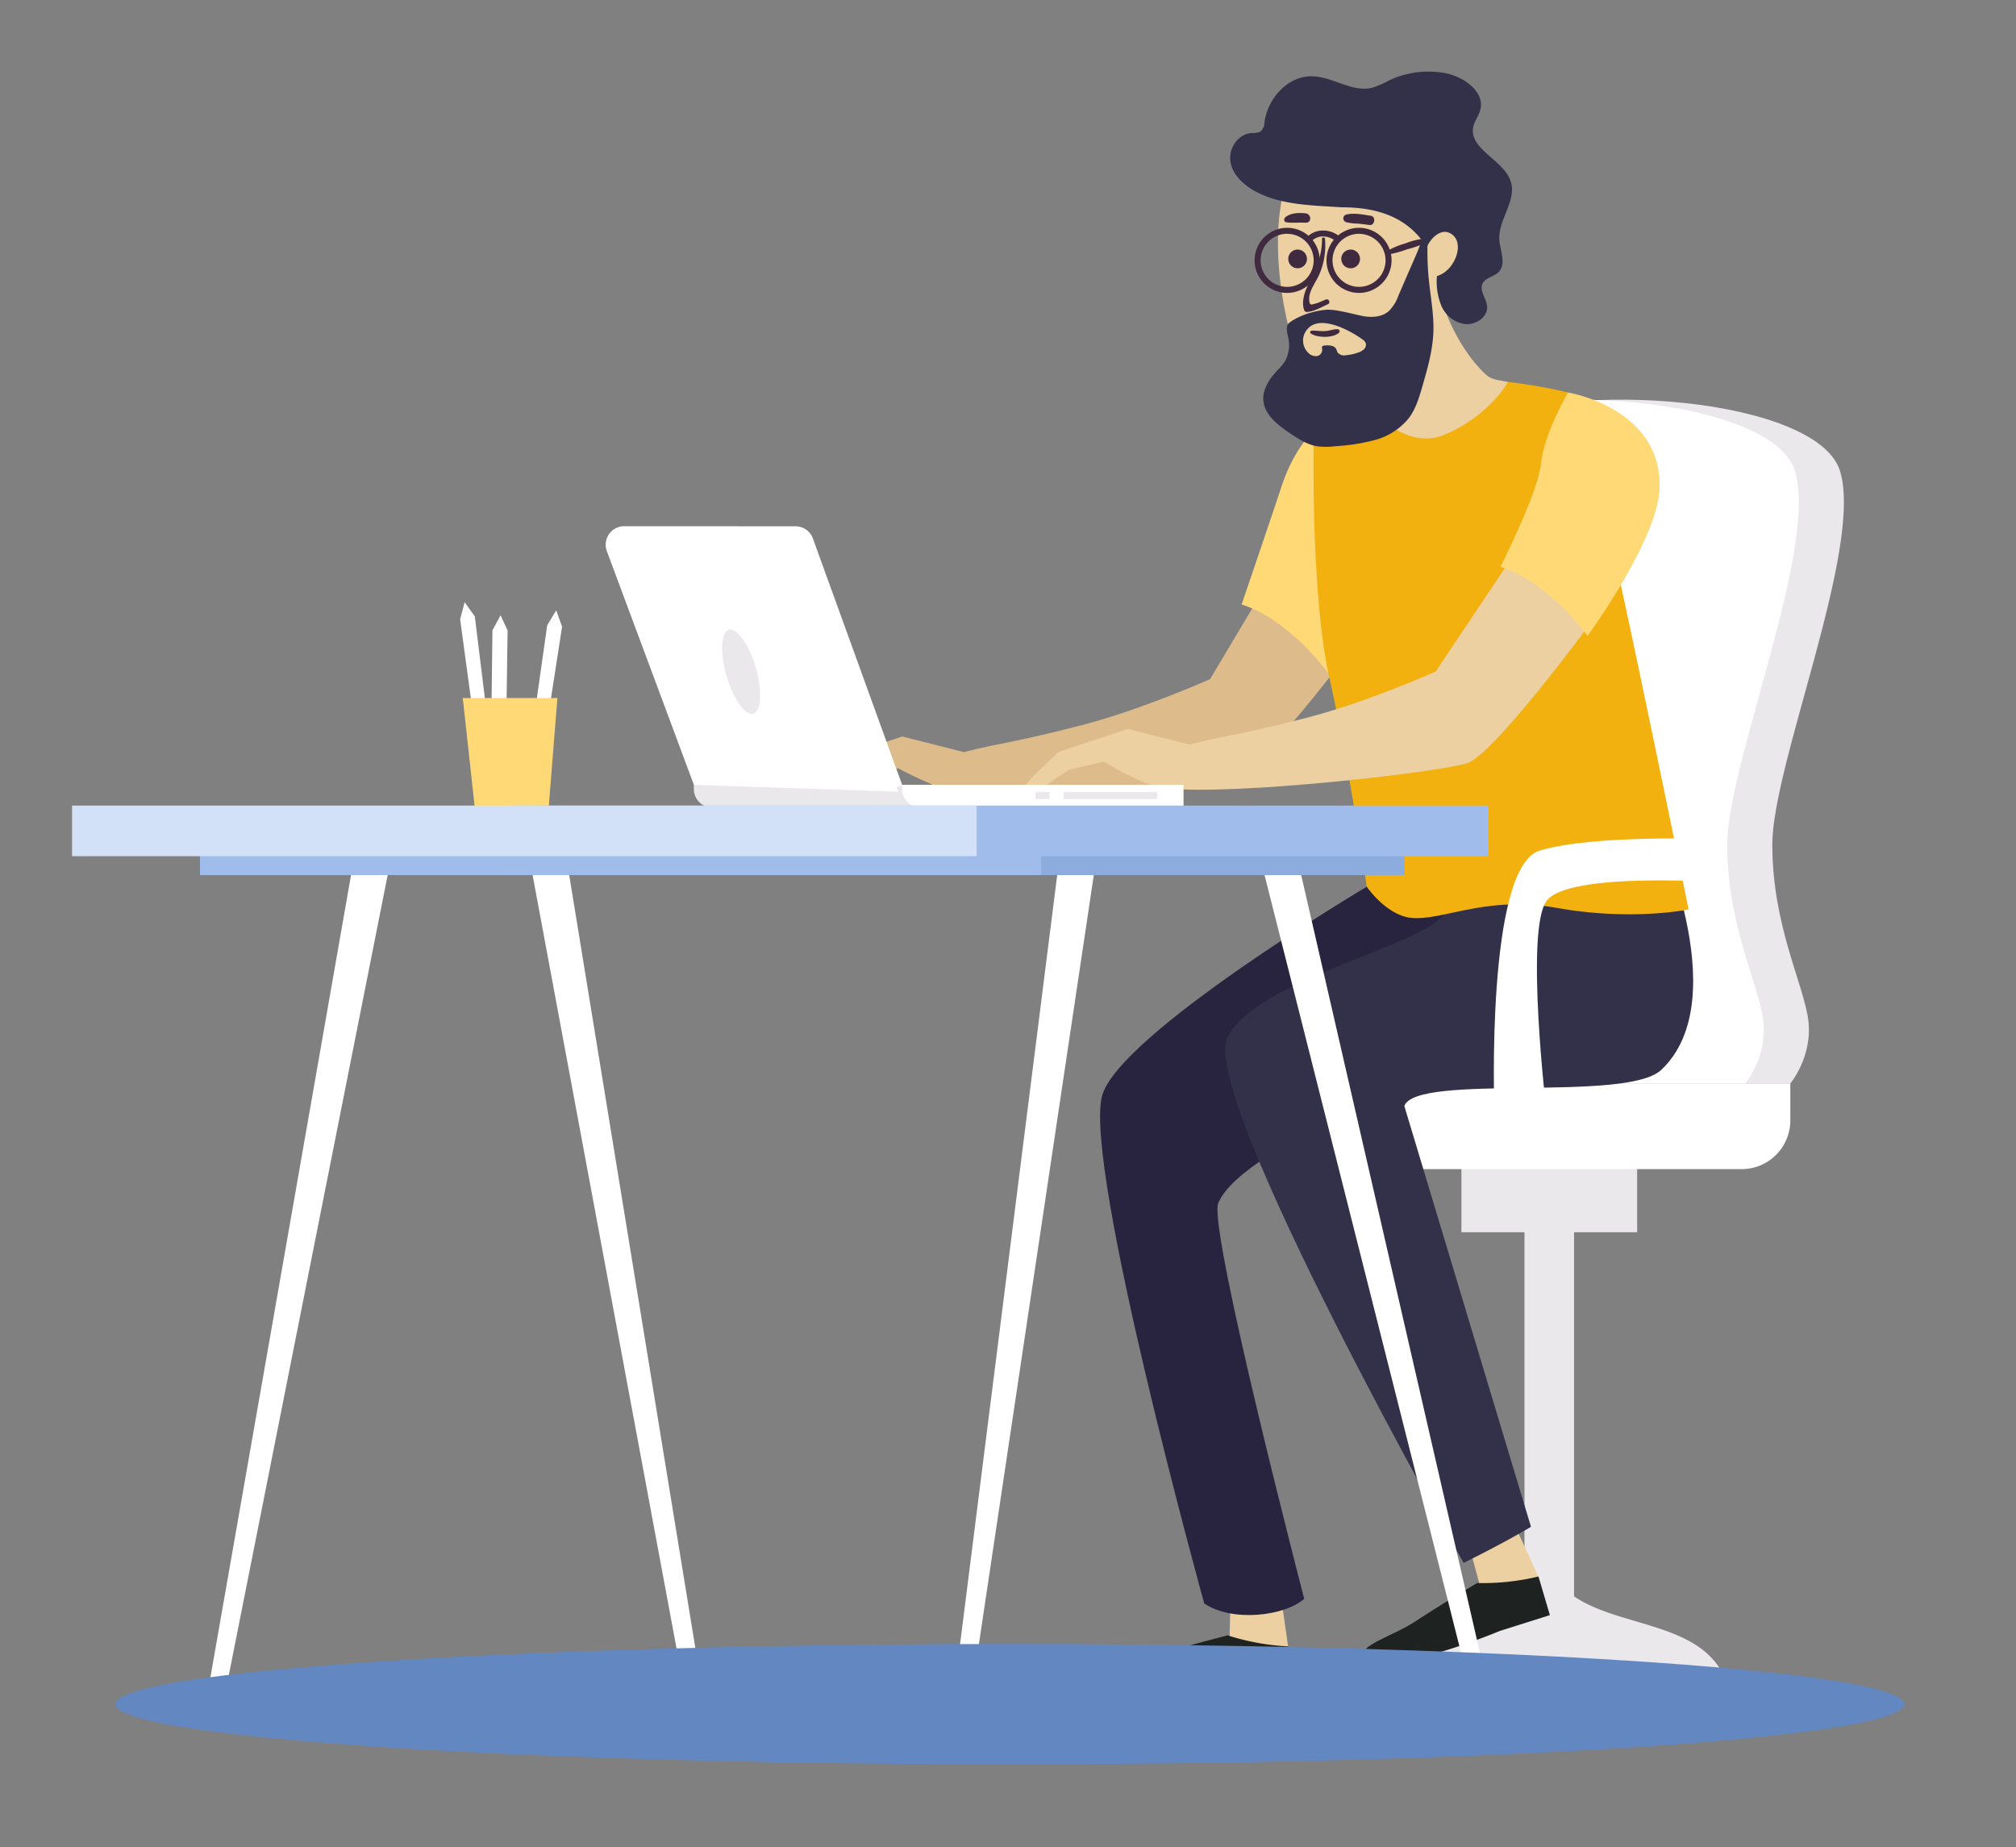 <svg xmlns="http://www.w3.org/2000/svg" viewBox="0 0 545.76 500"><rect x="0" y="0" width="545.76" height="500" fill="#808080" stroke="none"/><defs><style>.cls-1{fill:#ebe8ec;}.cls-2{fill:#ecd0a1;}.cls-3{fill:#1e2322;}.cls-4{fill:#ddbb8a;}.cls-5{fill:#fed976;}.cls-6{fill:#fff;}.cls-7{fill:#28243f;}.cls-8{fill:#333049;}.cls-9{fill:#3f2a3f;}.cls-10{fill:#f2b10f;}.cls-11{fill:#8cacdd;}.cls-12{fill:#a0bcea;}.cls-13{fill:#d2e1f7;}.cls-14{fill:#6387c1;}</style></defs><title>369729-PB8VLL-805</title><g id="DESIGNED_BY_FREEPIK" data-name="DESIGNED BY FREEPIK"><path class="cls-1" d="M368.79,458.33a346.26,346.26,0,0,0,51.47,4.24,316,316,0,0,0,48.55-4.24L466.87,454c-8.52-18.91-40.75-11.55-48.07-31.07h0c-6.1,19.52-39.56,12.16-48.07,31.07Z"/><rect class="cls-1" x="412.7" y="311.56" width="13.42" height="125.63" transform="translate(838.82 748.76) rotate(180)"/><polygon class="cls-2" points="416.52 426.9 410.66 414.09 397.83 418.82 401.4 431.99 416.52 426.9"/><path class="cls-3" d="M416.49,426.7l3.08,10.46L406,441.45s-30.62,12.85-36.32,6.89c-2.62-2.73,7.35-5.42,13.75-9.66s16.45-10.21,16.45-10.21A64.44,64.44,0,0,0,416.49,426.7Z"/><polygon class="cls-2" points="348.74 445.82 346.74 431.88 333.1 432.79 332.8 446.43 348.74 445.82"/><path class="cls-3" d="M348.77,445.62v10.91l-14.22.28s-33,3.69-36.79-3.64c-1.73-3.36,8.59-3.13,15.92-5.39s18.66-5.15,18.66-5.15A64.46,64.46,0,0,0,348.77,445.62Z"/><path class="cls-4" d="M225.41,205.6l18.85-6.26,16.68,4.23c9.4-2.45,12.52-2.31,31.76-7.26,16.24-4.17,34.89-12.5,34.89-12.5l13.82-23.18c8.94.82,27.73,10.58,27.73,10.58s-25.7,35-33,37.4-56.65,8.46-75.46,6.3c-5.93-.68-17.52-6.95-17.52-6.95l-14.87,2.47-11.6,7.83-2-1.68,4.61-5.05Z"/><path class="cls-5" d="M355.67,116.5s24,4,23.55,25.56c-.26,14-19.51,40.25-19.51,40.25s-10.57-14.63-23.58-18.7c0,0,8.45-24.79,11-32.54C350.41,121.33,355.67,116.5,355.67,116.5Z"/><rect class="cls-1" x="395.62" y="307.9" width="47.57" height="25.61" transform="translate(838.82 641.42) rotate(180)"/><path class="cls-1" d="M402,208.28q-3.51-46.49-5.05-93.07c29.41-13.1,95-7.25,101.13,12.17,6.51,20.61-18.29,79.29-18.29,101.24s8.53,37.81,9.75,47.57-4.87,17.08-4.87,17.08H409.48C407.56,264.9,404.14,236.58,402,208.28Z"/><path class="cls-6" d="M402,208.28q-3.66-48.43-5.17-97c32.31-7.56,83.66-1,89.05,16.1,6.51,20.61-18.29,79.29-18.29,101.24s8.54,37.81,9.76,47.57-4.88,17.08-4.88,17.08h-63C407.56,264.9,404.14,236.58,402,208.28Z"/><path class="cls-6" d="M356.37,293.27h128.3a0,0,0,0,1,0,0v23.18a0,0,0,0,1,0,0H343.17a0,0,0,0,1,0,0v-10A13.19,13.19,0,0,1,356.37,293.27Z" transform="translate(827.84 609.71) rotate(180)"/><path class="cls-7" d="M370,240s-67.69,40.22-71.71,56.82C293.49,316.64,326,434,326,434c7.65,5.15,21.84,3.41,27.07-1.27,0,0-26.12-100.4-23.27-107.11,7-16.42,66.27-36,85-53.87s20.33-35,20.33-35Z"/><path class="cls-8" d="M447.39,222s23.06,48.07,2.32,67.59c-9.49,8.93-66.28.81-69.54,9.76l34.29,113.9s-6,3.68-18.24,9.78c0,0-71.34-125.72-64-142s56.51-25.61,58.95-34.56,4.07-23.58,4.07-23.58Z"/><path class="cls-2" d="M349.59,91.63c1.47,5.58,4.09,11.73,9.56,13.54,5,1.67,10.39-1,15-3.74,5.36-3.19,10.8-6.69,14.23-11.91,5.21-7.91,9.42-17.58,8.83-27-.2-3.35-5.09-7.44-7.12-10.11a15,15,0,0,0-5.71-4.09,59.33,59.33,0,0,0-16-5c-9.25-1.51-19.54.56-21.39,10.72C344.72,66.09,346.48,79.87,349.59,91.63Z"/><path class="cls-9" d="M363.11,70.08a2.53,2.53,0,1,0,2.53-2.53A2.53,2.53,0,0,0,363.11,70.08Z"/><path class="cls-9" d="M348.75,70.08a2.53,2.53,0,1,0,2.53-2.53A2.53,2.53,0,0,0,348.75,70.08Z"/><path class="cls-9" d="M367.9,79.28a8.81,8.81,0,1,1,8.82-8.81A8.83,8.83,0,0,1,367.9,79.28Zm0-16a7.18,7.18,0,1,0,7.19,7.18A7.2,7.2,0,0,0,367.9,63.29Z"/><path class="cls-9" d="M354.61,65.78l-1.3-1a6,6,0,0,1,4.52-2.38,6.88,6.88,0,0,1,5.34,2.13L362,65.68A5.31,5.31,0,0,0,357.92,64,4.42,4.42,0,0,0,354.61,65.78Z"/><path class="cls-9" d="M348.44,79.28a8.81,8.81,0,1,1,8.82-8.81A8.82,8.82,0,0,1,348.44,79.28Zm0-16a7.18,7.18,0,1,0,7.19,7.18A7.2,7.2,0,0,0,348.44,63.29Z"/><path class="cls-2" d="M414.84,106.85s-.11-1.83-6.61-3.46c-1.87-.46-4.2-.47-5.69-1.77-5.26-4.6-10.1-13.17-11.89-19.48a5.45,5.45,0,0,1-.28-2.87q-6.6,5.6-12.74,11.69c-1.4,1.39-9.86.61-8.84,2.49.29.53,2.44,5.46,4.56,10.24-4.1,2.69-8.63,6.21-8.63,6.21L359,141.61,375.7,151s18.7-4.06,30.9-10.57S414.84,106.85,414.84,106.85Z"/><path class="cls-10" d="M408.23,103.39s-4.88,9-17.08,14.23S368,107.05,368,107.05l-12.31,9.45s-1.11,43.23,4.17,66.81S370,240,370,240s5.45,8,12.42,8.47c8.52.58,20.26-6.1,38.81-2.77,20.58,3.69,35.9.45,35.9.45s-15.83-77.36-19.49-92.81-13.16-47.1-13.16-47.1A131.68,131.68,0,0,0,408.23,103.39Z"/><path class="cls-1" d="M187.84,212.42H259a5,5,0,0,1,5,5v1.15a0,0,0,0,1,0,0H187.84a0,0,0,0,1,0,0v-6.14A0,0,0,0,1,187.84,212.42Z" transform="translate(451.83 430.98) rotate(180)"/><path class="cls-6" d="M215.34,142.45a5,5,0,0,1,4.73,3.32l24.18,66.74-1.49.62.39,1.16-55.31-1.87-23.54-63.2a5,5,0,0,1,4.71-6.79Z"/><path class="cls-1" d="M196.42,182c1.64,6.3,4.86,11.32,7.19,11.22s2.88-5.29,1.24-11.59-4.86-11.32-7.18-11.22S194.78,175.66,196.42,182Z"/><path class="cls-9" d="M357.88,64.62c.09,4.87-1.87,8.53-3.91,12.8-.89,1.87-1.65,4.43-.92,6.49a.76.76,0,0,0,.71.53c1.89-.06,4.05-1.36,5.77-2.13.71-.31.21-1.53-.53-1.26s-1.63.72-2.46,1c-1.75.48-2.05.76-2.12-1.1-.09-2.3,2-4.8,2.82-6.88a19.66,19.66,0,0,0,1.45-9.4c0-.52-.82-.53-.81,0Z"/><path class="cls-9" d="M364.42,60.13a13.92,13.92,0,0,0,3.1.39c1.09.1,2.17.25,3.26.38,1.41.16,1.75-2.27.34-2.49-2.06-.33-4.65-.84-6.7-.33a1.07,1.07,0,0,0,0,2.05Z"/><path class="cls-9" d="M348.2,60.16c1.73.28,3.48,0,5.24.11s1.58-2.36,0-2.53c-1.82-.19-3.93-.15-5.43,1-.46.35-.56,1.3.19,1.42Z"/><path class="cls-9" d="M375.93,68.85a27.36,27.36,0,0,0,5-1.38,22.13,22.13,0,0,0,4.91-1.77.59.59,0,0,0-.29-1.09,17.89,17.89,0,0,0-5.06,1.26,20.88,20.88,0,0,0-4.84,2c-.4.27-.29,1.07.27,1Z"/><path class="cls-8" d="M363.26,56.11c-7.91-.52-16.23-.57-23.15-4.17-3.36-1.75-6.38-4.54-7-8.07S335,36.26,338.87,36a5,5,0,0,0,2.32-.37,3.23,3.23,0,0,0,1.11-2.53c.86-6.27,6.14-12.6,13-12.45,5.56.13,10.73,4.41,16.11,3.11a23.24,23.24,0,0,0,4.63-2,25,25,0,0,1,15-2c5.34.95,11,5.16,9.69,10-.44,1.64-1.61,3.06-1.92,4.71-1.11,5.92,8.31,8.87,10.17,14.62,1.7,5.23-3.48,10.44-3.08,15.89.22,3,2,6.59-.32,8.75-1.23,1.15-3.33,1.44-4.15,2.86-1.13,2,1,4.16,1.15,6.36.23,2.73-2.89,5-5.83,4.78a8.23,8.23,0,0,1-6.54-4.92A17.55,17.55,0,0,1,389,74.72c5-1.4,8-9.6,3.35-11.7-2.49-1.12-5.15,1.59-6.1,3.9C381.33,59.07,373.43,56.11,363.26,56.11Z"/><path class="cls-8" d="M383.47,68.74q-2.48,5.67-4.93,11.35a10.92,10.92,0,0,1-2.62,4.16c-1.92,1.64-4.73,1.75-7.21,1.25s-7.21-1.87-9.72-1.65c-5.75.49-10,3.25-10.35,3.94-.74,1.41.3,3.59.32,5.18a9.08,9.08,0,0,1-1.1,4.81,15.86,15.86,0,0,1-2.15,2.56c-2,2.17-3.88,4.88-3.71,7.86.22,4.07,4,6.91,7.37,9.17,2.18,1.44,4.43,2.92,7,3.39a19.56,19.56,0,0,0,5.24,0,52.12,52.12,0,0,0,10.78-1.72,17.64,17.64,0,0,0,9-5.87c1.87-2.49,2.78-5.55,3.65-8.54,1.41-4.84,2.8-9.74,3-14.78.16-4.71-.75-9.39-1.23-14.09a78.34,78.34,0,0,1-.26-12.35c0-.5.09-1.71-.66-1.81s-.53,1.12-.64,1.63A29.67,29.67,0,0,1,383.47,68.74Z"/><path class="cls-2" d="M353.14,90.33a4.65,4.65,0,0,0,1,5.15,2.88,2.88,0,0,0,2.26.91,1.7,1.7,0,0,0,1.54-1.67c0-.31-.15-.65,0-.91s.5-.3.8-.31c1.13-.07,2.5,0,3,1,.16.3.22.65.4.94a2.28,2.28,0,0,0,2.2.71,12.85,12.85,0,0,0,3.42-.76,4,4,0,0,0,1.53-.9,1.68,1.68,0,0,0,.43-1.64,2.54,2.54,0,0,0-1-1.07C365.21,89.28,356,84.21,353.14,90.33Z"/><path class="cls-9" d="M354.88,90.29c1.85,1.17,5.73,1.23,7.5-.12a.58.58,0,0,0-.29-1.07c-1.16,0-2.29.46-3.47.52s-2.35-.18-3.52-.12a.43.43,0,0,0-.22.79Z"/><path class="cls-6" d="M404.54,300.21s-2.35-65.63,12.3-70,46.88-3.1,46.88-3.1l2.93,11.76s-42.19-3.09-48,5,0,56.95,0,56.95Z"/><path class="cls-2" d="M286.49,203.55l18.85-6.25L322,201.52c9.4-2.44,12.52-2.3,31.76-7.25,16.24-4.17,34.89-12.5,34.89-12.5l21.16-31.62c8.94.81,20.39,19,20.39,19s-25.7,35-33,37.41-63.15,8.91-82,6.76c-5.92-.68-16.4-7.17-16.4-7.17l-9.5,2.23-11.6,7.82-2-1.67,4.61-5.06Z"/><path class="cls-5" d="M424.49,106.24s25.21,4.07,24.8,25.61c-.26,14-19.51,40.26-19.51,40.26s-10.57-14.64-23.59-18.71c0,0,10.17-19.92,11-28.05S424.49,106.24,424.49,106.24Z"/><path class="cls-6" d="M244.25,212.42h71.16a5,5,0,0,1,5,5v1.15a0,0,0,0,1,0,0H244.25a0,0,0,0,1,0,0v-6.14A0,0,0,0,1,244.25,212.42Z" transform="translate(564.65 430.98) rotate(180)"/><rect class="cls-1" x="287.91" y="214.37" width="25.38" height="1.9" transform="translate(601.2 430.65) rotate(180)"/><rect class="cls-1" x="280.35" y="214.37" width="3.75" height="1.9" transform="translate(564.45 430.65) rotate(180)"/><polygon class="cls-6" points="127.98 192.78 124.56 167.59 125.79 163 128.54 166.84 131.7 192.53 127.98 192.78"/><polygon class="cls-6" points="144.56 194.44 148.13 169.26 150.57 165.19 152.16 169.63 148.2 195.21 144.56 194.44"/><polygon class="cls-6" points="133 196.38 133.31 170.59 135.52 166.53 137.41 170.66 137.05 196.42 133 196.38"/><polygon class="cls-5" points="148.32 221.27 128.82 221.27 125.28 188.94 150.9 188.94 148.32 221.27"/><polygon class="cls-6" points="400.21 465.87 404.89 465.87 352.25 236.84 342.33 236.84 400.21 465.87"/><polygon class="cls-6" points="257.57 463.48 262.24 463.48 296.11 236.84 286.2 236.84 257.57 463.48"/><polygon class="cls-6" points="186.63 464.86 191.31 464.86 154.09 236.84 144.18 236.84 186.63 464.86"/><polygon class="cls-6" points="55.48 462.44 60.15 462.44 104.95 236.84 95.03 236.84 55.48 462.44"/><rect class="cls-11" x="133.32" y="226.6" width="246.94" height="10.24" transform="translate(513.58 463.45) rotate(180)"/><rect class="cls-12" x="54.13" y="226.6" width="227.72" height="10.24" transform="translate(335.99 463.45) rotate(180)"/><rect class="cls-12" x="138.81" y="218.04" width="264.11" height="13.7" transform="translate(541.73 449.78) rotate(180)"/><rect class="cls-13" x="19.51" y="218.04" width="244.89" height="13.7" transform="translate(283.9 449.78) rotate(180)"/><ellipse class="cls-14" cx="273.39" cy="461.26" rx="242.13" ry="16.29"/></g></svg>